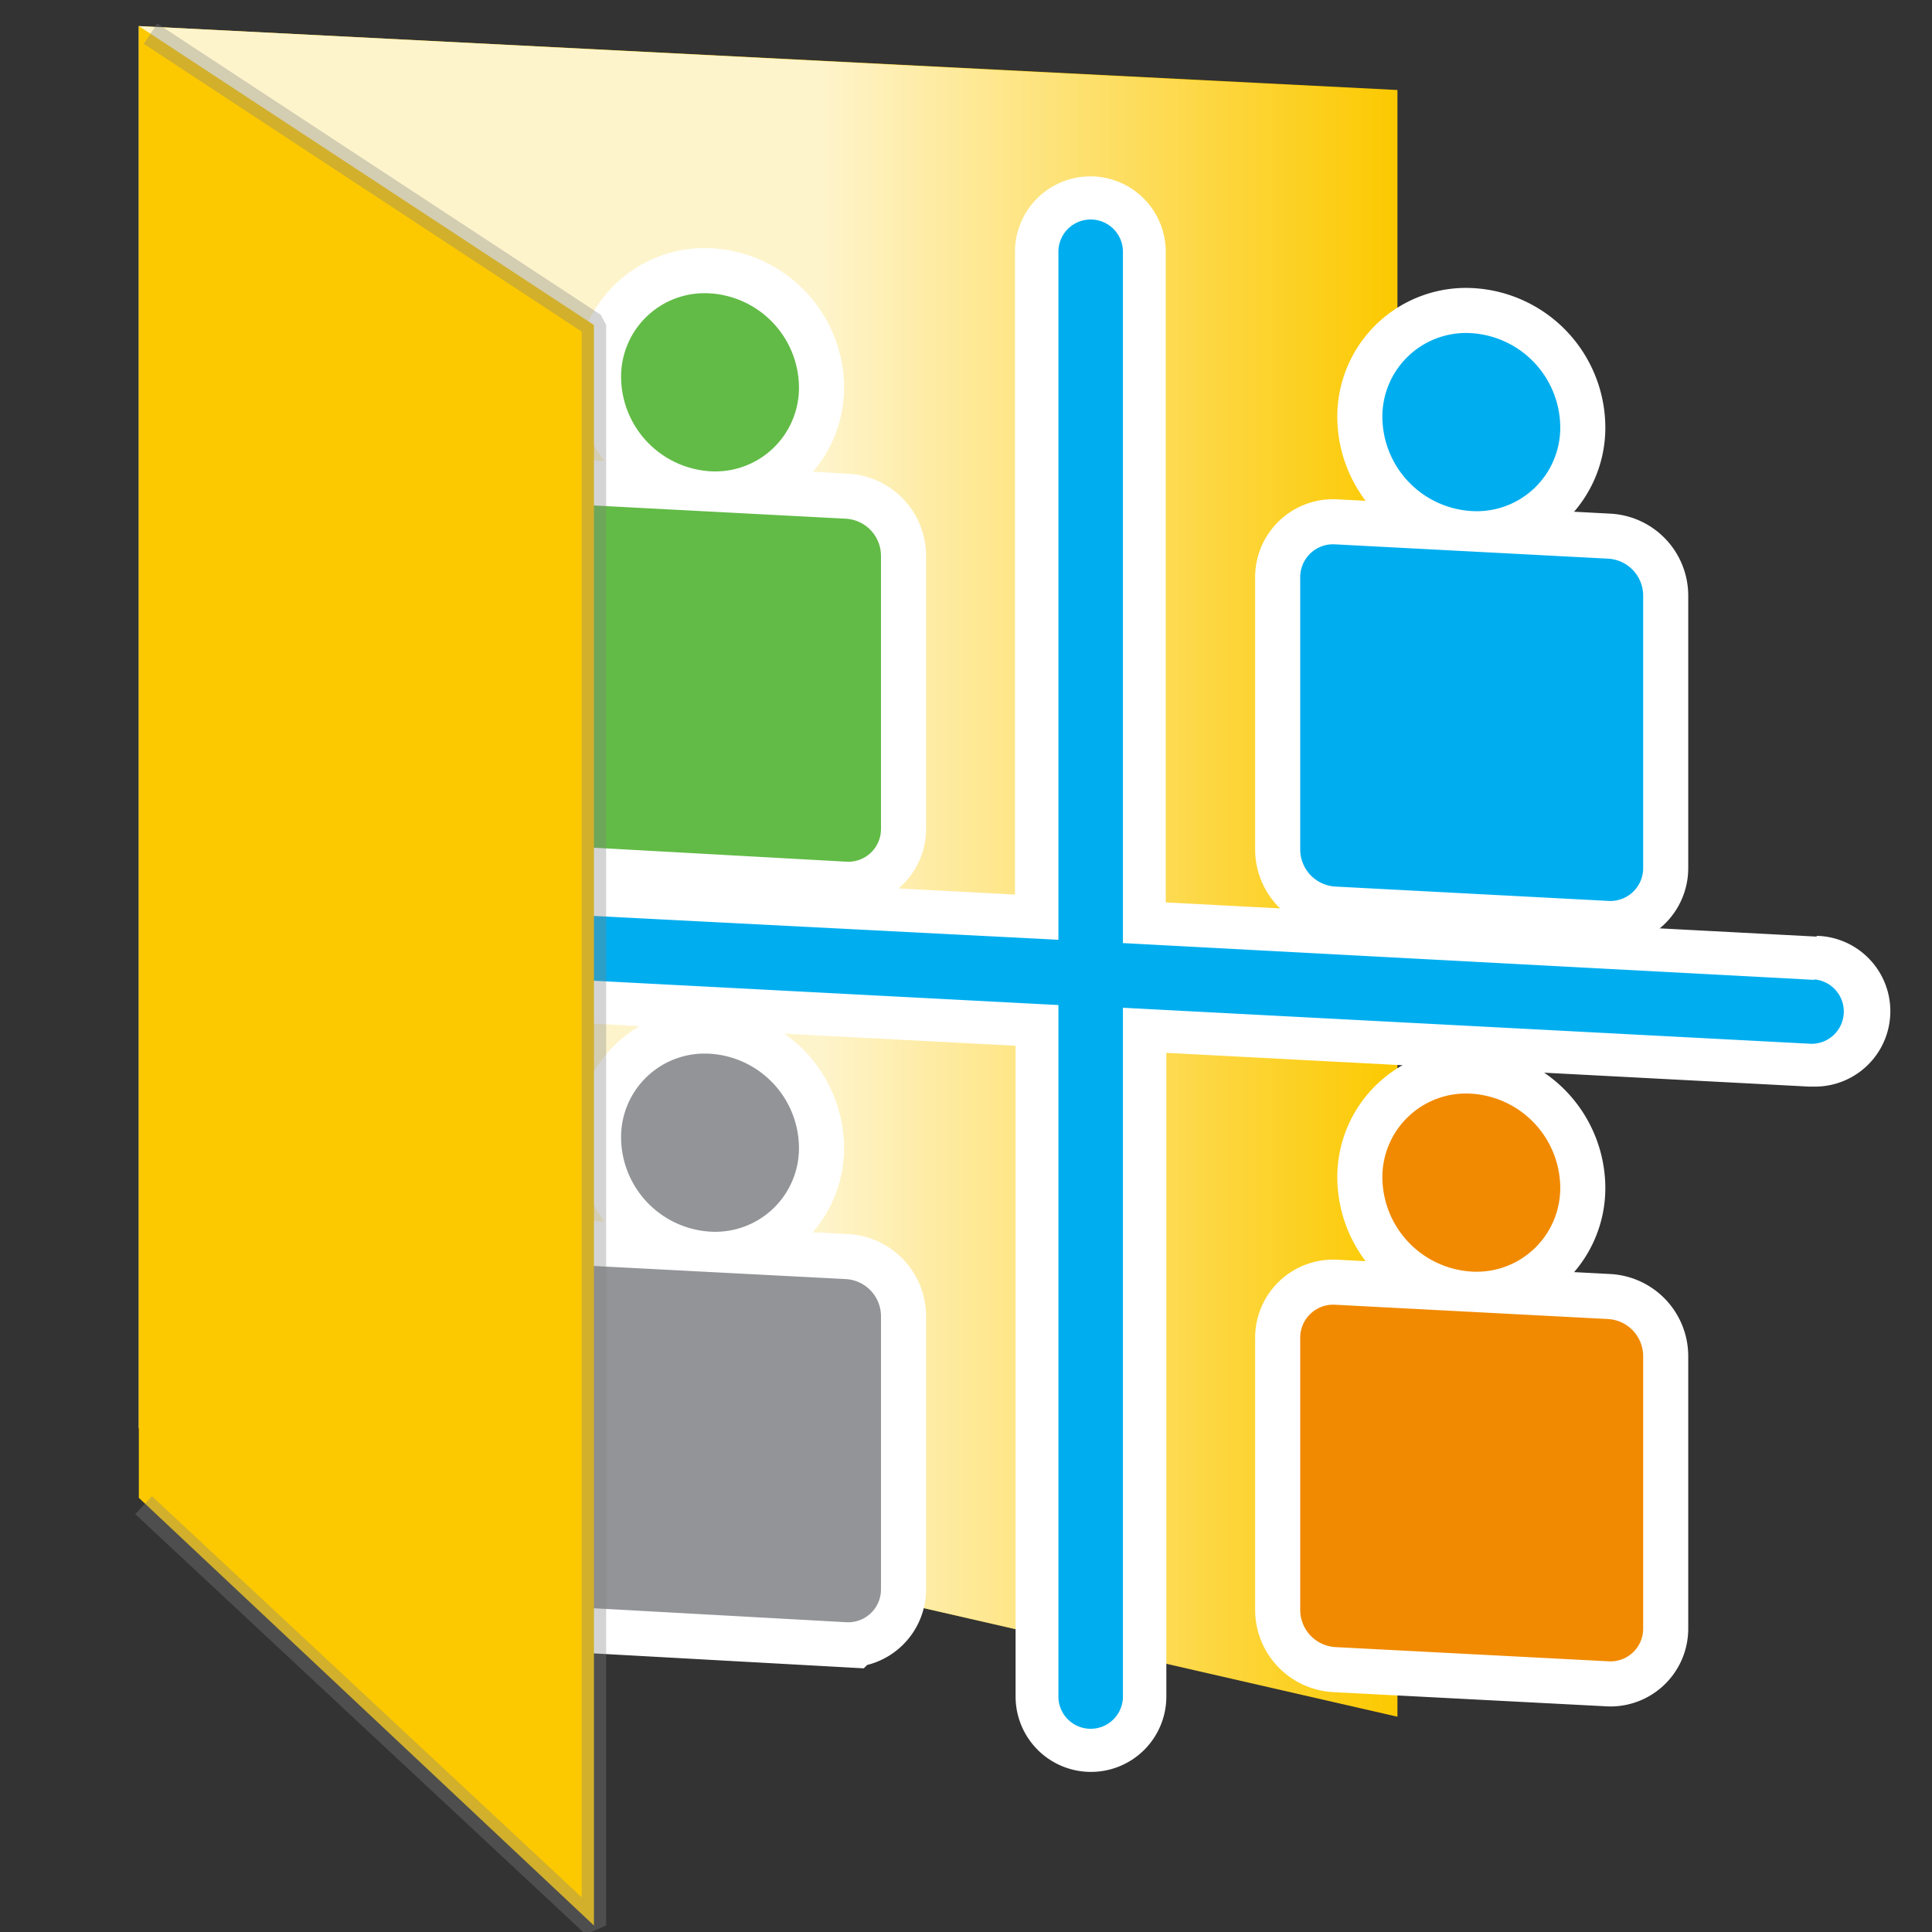 <svg id="Layer_1" data-name="Layer 1" xmlns="http://www.w3.org/2000/svg" xmlns:xlink="http://www.w3.org/1999/xlink" viewBox="0 0 128.16 128.16"><rect x="0" y="0" width="128.16" height="128.16" fill="#333333" stroke="none"/><defs><style>.cls-1{fill:#fcc900;}.cls-2{opacity:0.8;fill:url(#linear-gradient);}.cls-3,.cls-4{fill:#fff;}.cls-4{stroke:#fff;stroke-miterlimit:10;stroke-width:5.98px;}.cls-5{fill:#00aeef;}.cls-6{fill:#62bb46;}.cls-7{fill:#929497;}.cls-8{fill:#f18a00;}.cls-9{opacity:0.34;}.cls-10{fill:gray;}</style><linearGradient id="linear-gradient" x1="9.21" y1="57.8" x2="92.7" y2="57.8" gradientUnits="userSpaceOnUse"><stop offset="0.54" stop-color="#fff"/><stop offset="1" stop-color="#fff" stop-opacity="0"/></linearGradient></defs><polygon class="cls-1" points="9.21 1.73 92.7 5.97 92.7 113.88 9.21 94.74 9.21 1.73"/><path class="cls-2" d="M9.21,1.73,92.7,6V113.88L9.21,94.74Z"/><g id="IndividualSimulationComparison"><path class="cls-3" d="M120.5,62.13,77.33,59.86V16.7a5,5,0,0,0-10,0V59.34L24.71,57.11a5,5,0,0,0-.52,10l43.18,2.26v43.17a5,5,0,0,0,10,0V69.84L120,72.08h.27a5,5,0,0,0,.25-10Z"/><path class="cls-4" d="M38.06,33.46a2.19,2.19,0,0,0-2.32,2.2V53.73a2.47,2.47,0,0,0,2.32,2.43l18.07,1a2.17,2.17,0,0,0,2.31-2.19V36.85a2.47,2.47,0,0,0-2.31-2.44Z"/><path class="cls-4" d="M47.09,19.46a5.54,5.54,0,0,0-5.89,5.59,6.3,6.3,0,0,0,5.89,6.21A5.55,5.55,0,0,0,53,25.67,6.29,6.29,0,0,0,47.09,19.46Z"/><path class="cls-4" d="M88.57,36.11a2.18,2.18,0,0,0-2.32,2.19V56.38a2.47,2.47,0,0,0,2.32,2.43l18.07.95A2.18,2.18,0,0,0,109,57.57V39.49a2.46,2.46,0,0,0-2.31-2.43Z"/><path class="cls-4" d="M97.6,22.1a5.55,5.55,0,0,0-5.9,5.59,6.29,6.29,0,0,0,5.9,6.21,5.54,5.54,0,0,0,5.9-5.59A6.29,6.29,0,0,0,97.6,22.1Z"/><path class="cls-4" d="M38.06,83.91a2.17,2.17,0,0,0-2.32,2.19v18.07a2.48,2.48,0,0,0,2.32,2.44l18.07,1a2.18,2.18,0,0,0,2.31-2.2V87.29a2.47,2.47,0,0,0-2.31-2.44Z"/><path class="cls-4" d="M47.09,69.9a5.54,5.54,0,0,0-5.89,5.59,6.29,6.29,0,0,0,5.89,6.21A5.55,5.55,0,0,0,53,76.11,6.29,6.29,0,0,0,47.09,69.9Z"/><path class="cls-4" d="M88.57,86.55a2.19,2.19,0,0,0-2.32,2.2v18.07a2.48,2.48,0,0,0,2.32,2.44l18.07.94A2.17,2.17,0,0,0,109,108V89.94a2.47,2.47,0,0,0-2.31-2.44Z"/><path class="cls-4" d="M97.6,72.55a5.55,5.55,0,0,0-5.9,5.59,6.3,6.3,0,0,0,5.9,6.21,5.55,5.55,0,0,0,5.9-5.59A6.29,6.29,0,0,0,97.6,72.55Z"/></g><g id="IndividualSimulationComparison-2" data-name="IndividualSimulationComparison"><path class="cls-5" d="M120.36,65,74.49,62.56V16.7a2.14,2.14,0,1,0-4.28,0V62.34L24.57,60a2.14,2.14,0,0,0-.23,4.27l45.87,2.4v45.87a2.14,2.14,0,1,0,4.28,0V66.85l45.64,2.39h.12a2.14,2.14,0,0,0,.11-4.27Z"/><path class="cls-6" d="M38.06,33.46a2.19,2.19,0,0,0-2.32,2.2V53.73a2.47,2.47,0,0,0,2.32,2.43l18.07,1a2.17,2.17,0,0,0,2.31-2.19V36.85a2.47,2.47,0,0,0-2.31-2.44Z"/><path class="cls-6" d="M47.09,19.46a5.54,5.54,0,0,0-5.89,5.59,6.3,6.3,0,0,0,5.89,6.21A5.55,5.55,0,0,0,53,25.67,6.29,6.29,0,0,0,47.09,19.46Z"/><path class="cls-5" d="M88.57,36.11a2.18,2.18,0,0,0-2.32,2.19V56.38a2.47,2.47,0,0,0,2.32,2.43l18.07.95A2.18,2.18,0,0,0,109,57.57V39.49a2.46,2.46,0,0,0-2.31-2.43Z"/><path class="cls-5" d="M97.6,22.1a5.55,5.55,0,0,0-5.9,5.59,6.29,6.29,0,0,0,5.9,6.21,5.54,5.54,0,0,0,5.9-5.59A6.29,6.29,0,0,0,97.6,22.1Z"/><path class="cls-7" d="M38.06,83.91a2.17,2.17,0,0,0-2.32,2.19v18.07a2.48,2.48,0,0,0,2.32,2.44l18.07,1a2.18,2.18,0,0,0,2.31-2.2V87.29a2.47,2.47,0,0,0-2.31-2.44Z"/><path class="cls-7" d="M47.09,69.9a5.54,5.54,0,0,0-5.89,5.59,6.29,6.29,0,0,0,5.89,6.21A5.55,5.55,0,0,0,53,76.11,6.29,6.29,0,0,0,47.09,69.9Z"/><path class="cls-8" d="M88.57,86.55a2.19,2.19,0,0,0-2.32,2.2v18.07a2.48,2.48,0,0,0,2.32,2.44l18.07.94A2.17,2.17,0,0,0,109,108V89.94a2.47,2.47,0,0,0-2.31-2.44Z"/><path class="cls-8" d="M97.6,72.55a5.55,5.55,0,0,0-5.9,5.59,6.3,6.3,0,0,0,5.9,6.21,5.55,5.55,0,0,0,5.9-5.59A6.29,6.29,0,0,0,97.6,72.55Z"/></g><polygon class="cls-1" points="9.21 1.73 39.4 21.56 39.4 119.2 39.4 127.73 9.21 99.36 9.21 1.73"/><g class="cls-9"><polyline class="cls-1" points="10.66 2.68 39.4 21.56 39.4 119.2 39.4 127.73 10.12 100.4"/><polygon class="cls-10" points="38.85 128.32 8.97 100.44 10.08 99.25 38.59 125.86 38.59 22 9.54 2.91 10.43 1.56 39.85 20.88 40.21 21.56 40.21 127.73 38.85 128.32"/></g></svg>